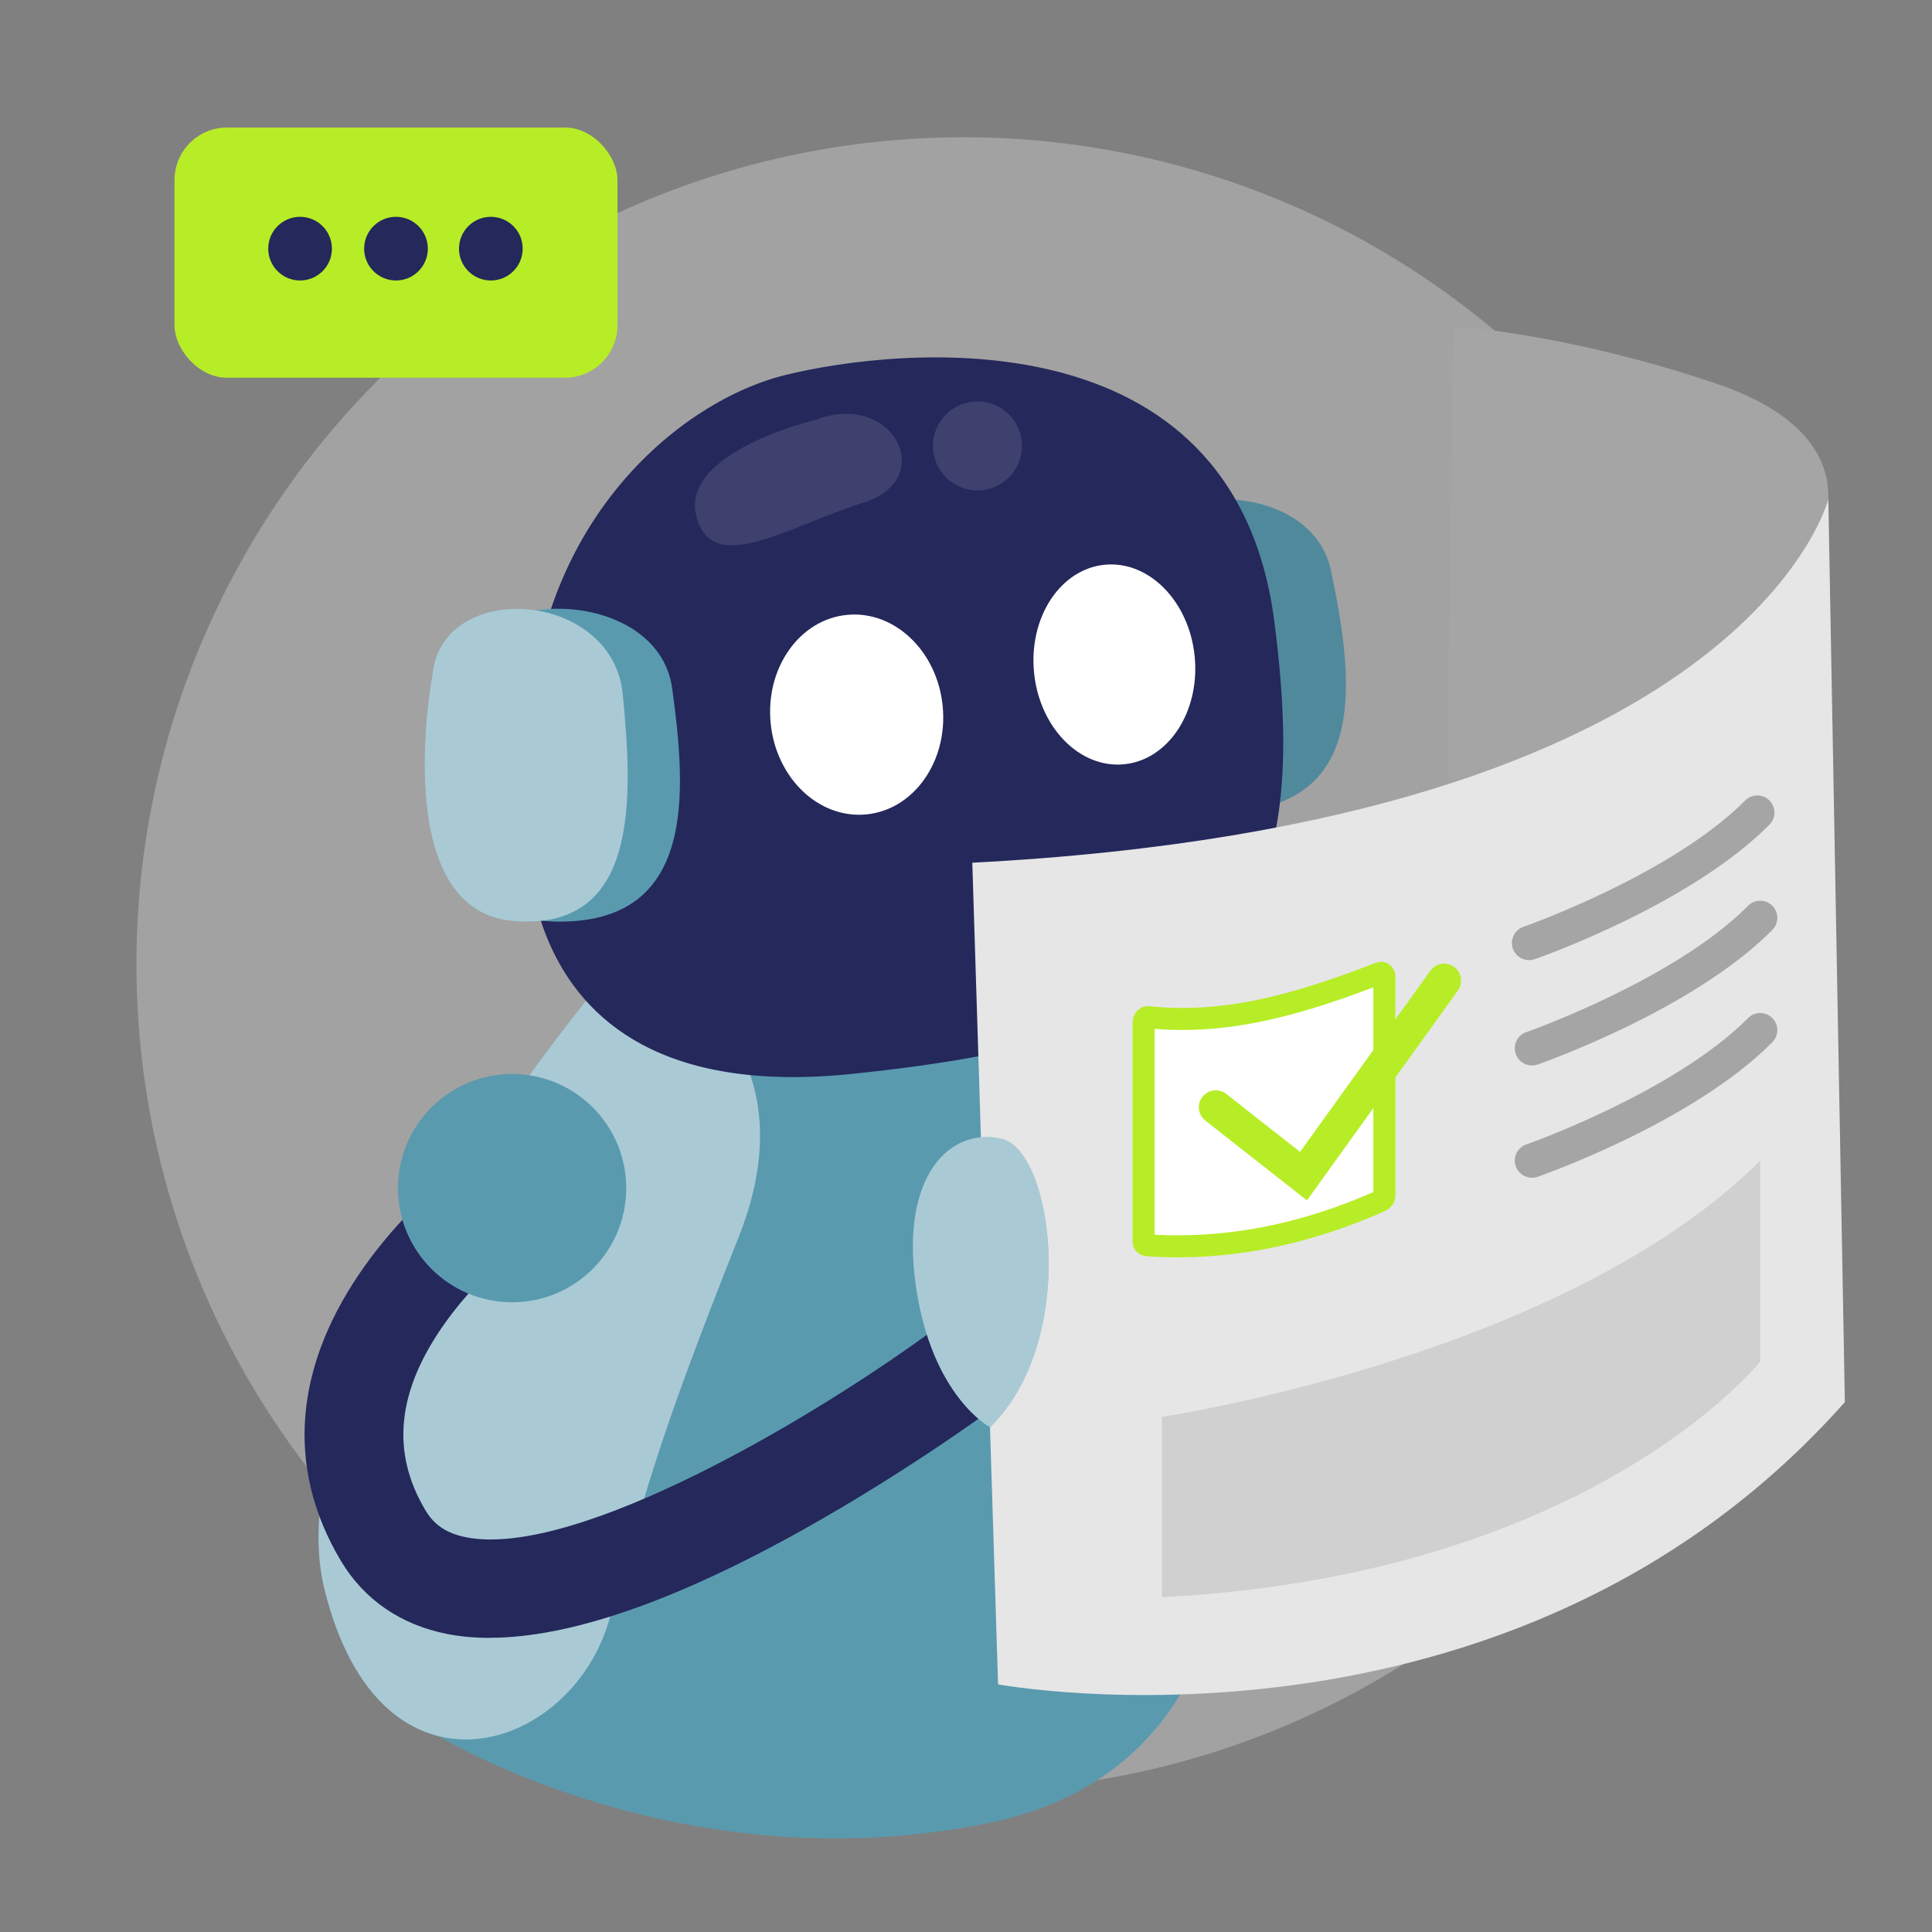 <?xml version="1.0" encoding="UTF-8" standalone="no"?>
<svg
   transform="scale(1)"
   id="_0688_Artificial_Intelligence_3"
   viewBox="0 0 500 500"
   class="show_show__wrapper__graphic__5Waiy "
   version="1.1"
   sodipodi:docname="ai.svg"
   inkscape:version="1.3.2 (091e20e, 2023-11-25, custom)"
   xmlns:inkscape="http://www.inkscape.org/namespaces/inkscape"
   xmlns:sodipodi="http://sodipodi.sourceforge.net/DTD/sodipodi-0.dtd"
   xmlns="http://www.w3.org/2000/svg"
   xmlns:svg="http://www.w3.org/2000/svg">
  <rect x="0" y="0" width="500" height="500" fill="#808080" stroke="none"/>
  <sodipodi:namedview
     id="namedview23"
     pagecolor="#ffffff"
     bordercolor="#000000"
     borderopacity="0.25"
     inkscape:showpageshadow="2"
     inkscape:pageopacity="0.0"
     inkscape:pagecheckerboard="0"
     inkscape:deskcolor="#d1d1d1"
     inkscape:zoom="0.777"
     inkscape:cx="299.8713"
     inkscape:cy="454.31145"
     inkscape:window-width="1450"
     inkscape:window-height="1250"
     inkscape:window-x="961"
     inkscape:window-y="81"
     inkscape:window-maximized="0"
     inkscape:current-layer="_0688_Artificial_Intelligence_3" />
  <title
     id="title1">React</title>
  <defs
     id="defs1">
    <style
       id="style1">.cls-1{fill:#fff;}.cls-2{opacity:.11;}.cls-2,.cls-3,.cls-4,.cls-5,.cls-6{fill:none;}.cls-7{fill:#a5a5a5;}.cls-8{fill:#e6e6e6;}.cls-3{opacity:.48;}.cls-4{opacity:.12;}.cls-9{fill:#24285b;}.cls-10{fill:#000001;}.cls-5{opacity:.34;}.cls-6{opacity:.33;}.cls-11{fill:#b7ed27;}.cls-12{fill:#5a9aaf;}</style>
  </defs>
  <g
     class="cls-6"
     id="bg">
    <circle
       class="cls-8"
       cx="249.31"
       cy="249.52"
       r="214"
       id="circle1" />
  </g>
  <path
     class="cls-7"
     d="m 471.55,136.41 c 0,0 11.62,-23.96 -27.45,-37.15 -39.07,-13.2 -68.01,-14.8 -68.01,-14.8 l -1.56,117.94 c 0,0 81.59,-18.49 97.02,-65.98 z"
     id="path1" />
  <path
     class="cls-12"
     d="m 113.62,449.35 c 0,0 63.21,38.81 142.54,22.37 79.32,-16.44 67.89,-112.91 55.74,-170.08 -12.15,-57.17 -93.93,-62.84 -115.21,-55.36 -21.28,7.48 -83.06,203.07 -83.06,203.07 z"
     id="path2" />
  <path
     class="cls-12"
     d="m 162.07,246.28 c 0,0 -92.42,106.47 -78.13,164.88 14.29,58.42 63.6,42.69 73.61,8.39 10,-34.3 11.43,-43.59 33.59,-99.33 22.15,-55.74 -29.06,-73.94 -29.06,-73.94 z"
     id="path3" />
  <g
     class="cls-3"
     id="g4">
    <path
       class="cls-1"
       d="m 162.07,246.28 c 0,0 -92.42,106.47 -78.13,164.88 14.29,58.42 63.6,42.69 73.61,8.39 10,-34.3 11.43,-43.59 33.59,-99.33 22.15,-55.74 -29.06,-73.94 -29.06,-73.94 z"
       id="path4" />
  </g>
  <path
     class="cls-9"
     d="m 126.72,423.88 c -3.92,0 -7.6,-0.34 -11.04,-1.02 -11.99,-2.37 -21.47,-8.9 -27.44,-18.88 -14.5,-24.27 -12.23,-50.86 6.56,-76.91 13.07,-18.12 29.85,-29.64 30.56,-30.13 L 139.72,318 c -0.14,0.1 -14.19,9.82 -24.58,24.44 -12.42,17.47 -14.06,33.32 -5.02,48.45 2.28,3.82 5.52,5.96 10.49,6.95 28.35,5.61 90.73,-31.02 123.39,-55.43 l 15.26,20.41 c -0.94,0.7 -23.24,17.32 -51.46,33.08 -33.28,18.59 -60.48,27.96 -81.09,27.96 z"
     id="path5" />
  <path
     class="cls-12"
     d="m 288.76,149.43 c 0,0 -7.3,62.35 29.5,60.69 36.8,-1.66 31.72,-35.71 26.24,-62.27 -5.48,-26.56 -55.47,-23.61 -55.74,1.58 z"
     id="path6" />
  <g
     class="cls-2"
     id="g7">
    <path
       class="cls-10"
       d="m 288.76,149.43 c 0,0 -7.3,62.35 29.5,60.69 36.8,-1.66 31.72,-35.71 26.24,-62.27 -5.48,-26.56 -55.47,-23.61 -55.74,1.58 z"
       id="path7" />
  </g>
  <path
     class="cls-9"
     d="m 136.85,202.4 c 0,0 -13.85,85.45 83.34,75.55 97.19,-9.9 120.06,-36.96 109.58,-117.28 -10.48,-80.32 -97.87,-70.71 -126.59,-63.6 -28.72,7.1 -69.62,41.58 -66.32,105.33 z"
     id="path8" />
  <path
     class="cls-12"
     d="m 118.24,175.94 c 0,0 -11.53,61.71 25.3,62.56 36.83,0.85 34.08,-33.47 30.42,-60.34 -3.66,-26.87 -53.73,-27.34 -55.72,-2.23 z"
     id="path9" />
  <path
     class="cls-12"
     d="m 111.91,174.69 c 0,0 -11.58,61 20.99,63.67 32.57,2.66 30.9,-31.72 28.26,-58.71 -2.64,-26.99 -46.93,-29.91 -49.25,-4.96 z"
     id="path10" />
  <g
     class="cls-3"
     id="g11">
    <path
       class="cls-1"
       d="m 111.91,174.69 c 0,0 -11.58,61 20.99,63.67 32.57,2.66 30.9,-31.72 28.26,-58.71 -2.64,-26.99 -46.93,-29.91 -49.25,-4.96 z"
       id="path11" />
  </g>
  <path
     class="cls-8"
     d="m 251.63,223.27 6.67,212.64 c 0,0 132.44,24.61 219.15,-73.05 l -4.28,-233.65 c 0,0 -21.08,83.65 -221.54,94.06 z"
     id="path12" />
  <ellipse
     class="cls-1"
     cx="203.174"
     cy="205.135"
     rx="22.37"
     ry="25.94"
     transform="rotate(-5.44)"
     id="ellipse12" />
  <ellipse
     class="cls-1"
     cx="270.794"
     cy="198.541"
     rx="20.89"
     ry="25.94"
     transform="rotate(-5.44)"
     id="ellipse13" />
  <circle
     class="cls-12"
     cx="132.53"
     cy="307.49"
     r="29.54"
     id="circle13" />
  <path
     class="cls-7"
     d="m 395.71,248.49 c -1.83,0 -3.55,-1.15 -4.19,-2.98 -0.81,-2.31 0.42,-4.84 2.73,-5.64 0.38,-0.13 38.35,-13.51 57.39,-32.7 1.73,-1.74 4.53,-1.75 6.27,-0.03 1.74,1.72 1.75,4.53 0.03,6.27 -20.5,20.67 -59.13,34.26 -60.77,34.83 -0.48,0.17 -0.97,0.25 -1.46,0.25 z"
     id="path15" />
  <path
     class="cls-7"
     d="m 396.46,275.74 c -1.83,0 -3.55,-1.15 -4.19,-2.98 -0.81,-2.31 0.42,-4.84 2.73,-5.64 0.38,-0.13 38.35,-13.51 57.39,-32.7 1.72,-1.74 4.53,-1.75 6.27,-0.02 1.74,1.72 1.75,4.53 0.02,6.27 -20.5,20.66 -59.13,34.26 -60.77,34.83 -0.48,0.17 -0.97,0.25 -1.46,0.25 z"
     id="path16" />
  <path
     class="cls-7"
     d="m 396.46,304.8 c -1.83,0 -3.55,-1.15 -4.19,-2.98 -0.81,-2.31 0.42,-4.84 2.73,-5.64 0.38,-0.13 38.35,-13.51 57.39,-32.7 1.72,-1.74 4.53,-1.75 6.27,-0.02 1.74,1.72 1.75,4.53 0.02,6.27 -20.5,20.66 -59.13,34.26 -60.77,34.83 -0.48,0.17 -0.97,0.25 -1.46,0.25 z"
     id="path17" />
  <g
     class="cls-5"
     id="g18">
    <path
       class="cls-7"
       d="m 300.7,366.67 c 0,0 103.86,-15.41 154.83,-66.3 v 52.01 c 0,0 -43.83,55.26 -154.83,60.98 z"
       id="path18" />
  </g>
  <g
     class="cls-4"
     id="g19">
    <path
       class="cls-1"
       d="m 211.1,108.67 c 0,0 -34.73,8.14 -30.96,24.59 3.77,16.46 23.86,2.92 43.32,-3.18 19.46,-6.1 7.6,-29.18 -12.36,-21.41 z"
       id="path19" />
  </g>
  <g
     class="cls-4"
     id="g20">
    <circle
       class="cls-1"
       cx="252.97"
       cy="115.4"
       r="11.52"
       id="circle19" />
  </g>
  <path
     class="cls-12"
     d="m 256.22,369.37 c 0,0 -15.06,-7.94 -19.19,-36.52 -4.13,-28.58 8.89,-41.29 22.23,-38.11 13.34,3.18 19.96,52.08 -3.04,74.63 z"
     id="path20" />
  <g
     class="cls-3"
     id="g21">
    <path
       class="cls-1"
       d="m 256.22,369.37 c 0,0 -15.06,-7.94 -19.19,-36.52 -4.13,-28.58 8.89,-41.29 22.23,-38.11 13.34,3.18 19.96,52.08 -3.04,74.63 z"
       id="path21" />
  </g>
  <rect
     class="cls-11"
     x="45.16"
     y="33.01"
     width="114.64"
     height="64.74"
     rx="13.59"
     ry="13.59"
     id="rect21" />
  <circle
     class="cls-9"
     cx="77.66"
     cy="64.35"
     r="8.24"
     id="circle21" />
  <circle
     class="cls-9"
     cx="102.48"
     cy="64.35"
     r="8.24"
     id="circle22" />
  <circle
     class="cls-9"
     cx="127.03"
     cy="64.35"
     r="8.24"
     id="circle23" />
  <path
     id="rect24"
     style="fill:#ffffff;fill-rule:evenodd;stroke:#b7ed27;stroke-width:5.703;stroke-opacity:1"
     d="m 297.115,263.231 c 20.939,2.269 40.579,-3.901 60.012,-11.424 0.602,-0.233 1.145,0.302 1.145,0.947 v 56.734 c 0,0.645 -0.555,1.121 -1.145,1.383 -19.273,8.562 -39.214,12.776 -60.012,11.424 -0.644,-0.042 -1.145,-0.302 -1.145,-0.947 v -56.734 c 0,-0.645 0.503,-1.453 1.145,-1.383 z"
     sodipodi:nodetypes="sssssssss" />
  <path
     style="fill:#87bb00;fill-opacity:0;fill-rule:evenodd;stroke:#b7ed27;stroke-width:8.775;stroke-linecap:round;stroke-linejoin:miter;stroke-dasharray:none;stroke-opacity:1;paint-order:markers stroke fill"
     d="M 314.65,286.559 337.35,304.387 373.744,253.785"
     id="path24"
     sodipodi:nodetypes="ccc" />
</svg>
